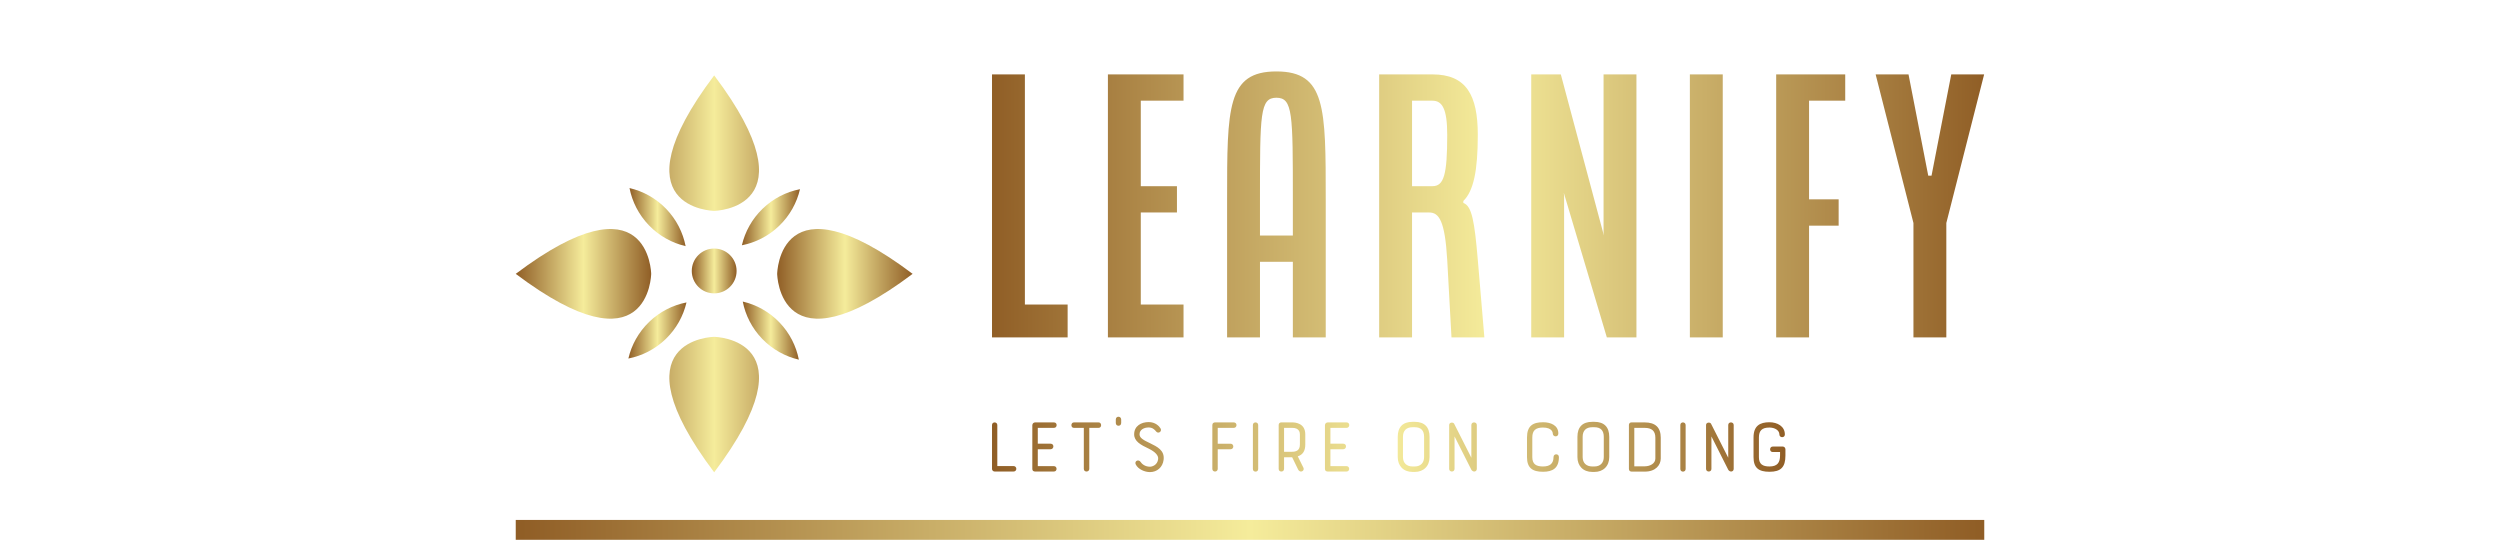 <svg width="219.2" height="47.328" viewBox="0 0 370 136" class="looka-1j8o68f"><defs id="SvgjsDefs7587"><linearGradient id="SvgjsLinearGradient7596"><stop id="SvgjsStop7597" stop-color="#905e26" offset="0"></stop><stop id="SvgjsStop7598" stop-color="#f5ec9b" offset="0.5"></stop><stop id="SvgjsStop7599" stop-color="#905e26" offset="1"></stop></linearGradient><linearGradient id="SvgjsLinearGradient7600"><stop id="SvgjsStop7601" stop-color="#905e26" offset="0"></stop><stop id="SvgjsStop7602" stop-color="#f5ec9b" offset="0.5"></stop><stop id="SvgjsStop7603" stop-color="#905e26" offset="1"></stop></linearGradient><linearGradient id="SvgjsLinearGradient7604"><stop id="SvgjsStop7605" stop-color="#905e26" offset="0"></stop><stop id="SvgjsStop7606" stop-color="#f5ec9b" offset="0.5"></stop><stop id="SvgjsStop7607" stop-color="#905e26" offset="1"></stop></linearGradient><linearGradient id="SvgjsLinearGradient7608"><stop id="SvgjsStop7609" stop-color="#905e26" offset="0"></stop><stop id="SvgjsStop7610" stop-color="#f5ec9b" offset="0.5"></stop><stop id="SvgjsStop7611" stop-color="#905e26" offset="1"></stop></linearGradient></defs><g id="SvgjsG7588" featurekey="rootContainer" transform="matrix(1,0,0,1,0,0)" fill="url(#SvgjsLinearGradient7596)"><rect y="0" height="1" width="1" opacity="0"></rect><rect y="131" width="370" height="5"></rect></g><g id="SvgjsG7589" featurekey="symbolFeature-0" transform="matrix(1.222,0,0,1.222,-4.992,14.008)" fill="url(#SvgjsLinearGradient7600)"><g xmlns="http://www.w3.org/2000/svg"><circle fill="url(#SvgjsLinearGradient7600)" cx="45" cy="44.404" r="4.621"></circle><g><path fill="url(#SvgjsLinearGradient7600)" d="M31.56,35.003c2.132,2.208,4.766,3.639,7.549,4.287c-0.549-2.804-1.886-5.487-4.018-7.695    c-2.132-2.209-4.766-3.639-7.549-4.288C28.091,30.11,29.428,32.794,31.56,35.003z"></path><path fill="url(#SvgjsLinearGradient7600)" d="M35.003,58.439c2.208-2.131,3.639-4.766,4.287-7.549c-2.803,0.55-5.486,1.888-7.695,4.019    c-2.208,2.133-3.64,4.767-4.288,7.55C30.11,61.908,32.793,60.572,35.003,58.439z"></path><path fill="url(#SvgjsLinearGradient7600)" d="M58.44,54.998c-2.133-2.209-4.767-3.64-7.55-4.287c0.549,2.804,1.887,5.487,4.019,7.694    c2.132,2.209,4.767,3.64,7.549,4.288C61.908,59.89,60.57,57.206,58.44,54.998z"></path><path fill="url(#SvgjsLinearGradient7600)" d="M54.999,31.561c-2.21,2.132-3.641,4.766-4.288,7.549c2.803-0.551,5.486-1.886,7.694-4.019    c2.21-2.132,3.641-4.766,4.288-7.548C59.89,28.091,57.206,29.429,54.999,31.561z"></path></g><g><path fill="url(#SvgjsLinearGradient7600)" d="M45,4.085c-20.801,27.626,0,27.927,0,27.927S65.801,31.712,45,4.085z"></path><path fill="url(#SvgjsLinearGradient7600)" d="M45,85.914c20.8-27.625,0-27.926,0-27.926S24.199,58.289,45,85.914z"></path></g><g><path fill="url(#SvgjsLinearGradient7600)" d="M4.085,45c27.626,20.801,27.927,0,27.927,0S31.711,24.199,4.085,45z"></path><path fill="url(#SvgjsLinearGradient7600)" d="M85.915,45c-27.626-20.801-27.927,0-27.927,0S58.289,65.802,85.915,45z"></path></g></g></g><g id="SvgjsG7590" featurekey="nameFeature-0" transform="matrix(2.071,0,0,2.071,115.857,2.176)" fill="url(#SvgjsLinearGradient7604)"><path d="M2 40 l0 -32 l4 0 l0 28 l5.2 0 l0 4 l-9.2 0 z M16.1 40 l0 -32 l9.2 0 l0 3.2 l-5.2 0 l0 10.4 l4.4 0 l0 3.2 l-4.4 0 l0 11.2 l5.2 0 l0 4 l-9.2 0 z M30.6 40 l0 -16.8 c0 -11.16 0 -15.56 6 -15.56 s6 4.4 6 15.56 l0 16.8 l-4 0 l0 -9.2 l-4 0 l0 9.2 l-4 0 z M34.6 27.6 l4 0 l0 -4.4 c0 -10.4 0 -12.36 -2 -12.36 s-2 1.96 -2 12.36 l0 4.4 z M49.1 40 l0 -32 l6.48 0 c4.12 0 5.52 2.52 5.52 7.36 c0 4.36 -0.52 6.84 -1.76 8.04 l0 0.24 c1.04 0.36 1.36 2.24 1.76 6.92 l0.8 9.44 l-4 0 l-0.52 -9.44 c-0.28 -4.76 -1 -5.76 -2.2 -5.76 l-2.08 0 l0 15.2 l-4 0 z M53.1 21.6 l2.48 0 c1.4 0 1.8 -1.4 1.8 -6.24 c0 -3.16 -0.6 -4.16 -1.8 -4.16 l-2.48 0 l0 10.4 z M67.6 40 l0 -32 l3.6 0 l5.24 19.6 l-0.04 -0.4 l0 -19.2 l4 0 l0 32 l-3.6 0 l-5.24 -17.6 l0.04 0.4 l0 17.2 l-4 0 z M86.9 40 l0 -32 l4 0 l0 32 l-4 0 z M97.4 40 l0 -32 l8.4 0 l0 3.2 l-4.4 0 l0 12 l3.6 0 l0 3.2 l-3.6 0 l0 13.6 l-4 0 z M109.5 8 l4 0 l2.4 12.32 l0.4 0 l2.4 -12.32 l4 0 l-4.6 18.08 l0 13.92 l-4 0 l0 -13.92 z"></path></g><g id="SvgjsG7591" featurekey="sloganFeature-0" transform="matrix(1.028,0,0,1.028,117.388,98.86)" fill="url(#SvgjsLinearGradient7608)"><path d="M2.54 18.76 l0 -10.76 c0 -0.42 0.32 -0.64 0.64 -0.64 s0.66 0.22 0.66 0.64 l0 10.06 l3.98 0 c0.44 0 0.68 0.34 0.68 0.68 s-0.24 0.66 -0.68 0.66 l-4.62 0 c-0.4 0 -0.66 -0.32 -0.66 -0.64 z M12.42 18.7 l0 -10.64 c0 -0.46 0.36 -0.7 0.7 -0.7 l4.6 0 c0.44 0 0.66 0.32 0.66 0.66 s-0.22 0.68 -0.66 0.68 l-3.96 0 l0 3.88 l3.14 0 c0.46 0 0.68 0.32 0.68 0.66 s-0.24 0.7 -0.68 0.7 l-3.14 0 l0 4.14 l3.96 0 c0.42 0 0.64 0.34 0.64 0.66 c0 0.34 -0.22 0.66 -0.64 0.66 l-4.6 0 c-0.34 0 -0.7 -0.12 -0.7 -0.7 z M22.62 7.36 l6.04 0 c0.42 0 0.62 0.34 0.62 0.68 s-0.2 0.66 -0.62 0.66 l-2.28 0 l0 10.06 c0 0.42 -0.34 0.64 -0.68 0.64 s-0.66 -0.22 -0.66 -0.64 l0 -10.06 l-2.42 0 c-0.42 0 -0.62 -0.32 -0.62 -0.66 s0.2 -0.68 0.62 -0.68 z M34.2 6.66 l0 0.84 c0 0.92 -1.32 0.9 -1.32 0 l0 -0.84 c0 -0.94 1.32 -0.9 1.32 0 z M37.78 17.68 c-0.44 -0.82 0.68 -1.42 1.2 -0.6 c0.26 0.42 1.04 1.14 2.28 1.14 c0.52 0 1.82 -0.38 2 -1.86 c0.12 -0.9 -0.74 -1.78 -2.22 -2.52 c-2.08 -0.98 -3.66 -1.84 -3.66 -3.56 c0 -2.04 1.72 -3 3.56 -3 c1.66 0 2.58 1.02 2.9 1.54 c0.46 0.74 -0.54 1.46 -1.1 0.74 c-0.28 -0.36 -0.82 -0.96 -1.8 -0.96 c-1.1 0 -2.24 0.52 -2.24 1.68 c0 0.92 1.02 1.44 2.54 2.16 c1.78 0.88 3.64 1.74 3.36 4.08 c-0.22 1.84 -1.62 3.02 -3.34 3.02 c-1.3 0 -2.9 -0.7 -3.48 -1.86 z M56.54 18.76 l0 -10.76 c0 -0.48 0.38 -0.64 0.66 -0.64 l4.6 0 c0.44 0 0.66 0.32 0.66 0.66 s-0.22 0.68 -0.66 0.68 l-3.94 0 l0 3.88 l3.14 0 c0.44 0 0.68 0.34 0.68 0.68 s-0.24 0.68 -0.68 0.68 l-3.14 0 l0 4.82 c0 0.42 -0.34 0.64 -0.66 0.64 c-0.34 0 -0.66 -0.22 -0.66 -0.64 z M66.48 18.78 l0 -10.78 c0 -0.42 0.32 -0.64 0.64 -0.64 s0.66 0.22 0.66 0.64 l0 10.78 c0 0.86 -1.3 0.86 -1.3 0 z M74.12 15.9 l0 2.86 c0 0.44 -0.34 0.64 -0.66 0.64 c-0.34 0 -0.66 -0.2 -0.66 -0.64 l0 -10.74 c0 -0.4 0.22 -0.66 0.66 -0.66 l2.7 0 c0.76 0 3.16 0.22 3.16 2.92 l0 2.5 c0 1.52 -0.56 2.48 -1.84 2.9 l1.36 2.74 c0.28 0.54 -0.14 0.98 -0.58 0.98 c-0.24 0 -0.54 -0.16 -0.7 -0.5 l-1.46 -3 l-1.98 0 z M78 12.78 l0 -2.5 c0 -0.48 -0.18 -1.58 -1.84 -1.58 l-2.04 0 l0 5.86 l1.86 0 c0.98 0 2.02 -0.22 2.02 -1.78 z M84.14 18.7 l0 -10.64 c0 -0.46 0.36 -0.7 0.7 -0.7 l4.6 0 c0.44 0 0.66 0.32 0.66 0.66 s-0.22 0.68 -0.66 0.68 l-3.96 0 l0 3.88 l3.14 0 c0.46 0 0.68 0.32 0.68 0.66 s-0.24 0.7 -0.68 0.7 l-3.14 0 l0 4.14 l3.96 0 c0.42 0 0.64 0.34 0.64 0.66 c0 0.34 -0.22 0.66 -0.64 0.66 l-4.6 0 c-0.34 0 -0.7 -0.12 -0.7 -0.7 z M101.98 15.86 l0 -4.96 c0 -2.4 1.24 -3.68 3.64 -3.68 l0.52 0 c2.38 0 3.64 1.28 3.64 3.68 l0 4.96 c0 2.2 -1.46 3.64 -3.64 3.64 l-0.52 0 c-2.22 0 -3.64 -1.46 -3.64 -3.64 z M105.62 18.16 l0.52 0 c1.44 0 2.3 -0.9 2.3 -2.3 l0 -4.96 c0 -1.56 -0.76 -2.36 -2.3 -2.36 l-0.52 0 c-1.52 0 -2.36 0.82 -2.36 2.36 l0 4.96 c0 1.46 0.92 2.3 2.36 2.3 z M121.36 8 l0 10.76 c0 0.42 -0.32 0.64 -0.64 0.64 c-0.24 0 -0.56 -0.18 -0.7 -0.44 c-1.5 -2.94 -2.62 -5.2 -4.12 -8.16 l0 7.96 c0 0.42 -0.32 0.64 -0.66 0.64 c-0.32 0 -0.66 -0.22 -0.66 -0.64 l0 -10.76 c0 -0.7 1 -0.74 1.22 -0.32 l4.22 8.34 l0 -8.02 c0 -0.42 0.32 -0.64 0.66 -0.64 s0.68 0.22 0.68 0.64 z M137.58 7.32 c1.82 0 3.76 0.7 3.76 2.76 c0 0.48 -0.32 0.7 -0.66 0.7 s-0.7 -0.24 -0.7 -0.7 c0 -0.16 -0.1 -1.46 -2.4 -1.46 c-1.82 0 -2.62 0.72 -2.62 2.44 l0 4.82 c0 1.74 0.98 2.28 2.62 2.28 c1.66 0 2.58 -0.68 2.58 -2.3 c0 -0.46 0.34 -0.68 0.66 -0.68 c0.34 0 0.66 0.22 0.66 0.68 c0 2.7 -1.5 3.6 -3.9 3.6 c-2.6 0 -3.92 -0.96 -3.92 -3.58 l0 -4.82 c0 -2.84 1.42 -3.74 3.92 -3.74 z M146.02 15.86 l0 -4.96 c0 -2.4 1.24 -3.68 3.64 -3.68 l0.52 0 c2.38 0 3.64 1.28 3.64 3.68 l0 4.96 c0 2.2 -1.46 3.64 -3.64 3.64 l-0.52 0 c-2.22 0 -3.64 -1.46 -3.64 -3.64 z M149.66 18.16 l0.52 0 c1.44 0 2.3 -0.9 2.3 -2.3 l0 -4.96 c0 -1.56 -0.76 -2.36 -2.3 -2.36 l-0.52 0 c-1.52 0 -2.36 0.82 -2.36 2.36 l0 4.96 c0 1.46 0.92 2.3 2.36 2.3 z M158.64 18.78 l0 -10.76 c0 -0.54 0.38 -0.66 0.66 -0.66 l3.2 0 c2.64 0 3.94 1.26 3.94 3.74 l0 5.12 c0 1.56 -1.22 3.2 -3.88 3.2 l-3.26 0 c-0.28 0 -0.66 -0.16 -0.66 -0.64 z M165.12 16.22 l0 -5.12 c0 -1.64 -0.88 -2.4 -2.62 -2.4 l-2.54 0 l0 9.42 l2.6 0 c1.22 0 2.56 -0.66 2.56 -1.9 z M171.24 18.78 l0 -10.78 c0 -0.42 0.32 -0.64 0.64 -0.64 s0.66 0.22 0.66 0.64 l0 10.78 c0 0.86 -1.3 0.86 -1.3 0 z M184.32 8 l0 10.76 c0 0.42 -0.32 0.64 -0.64 0.64 c-0.24 0 -0.56 -0.18 -0.7 -0.44 c-1.5 -2.94 -2.62 -5.2 -4.12 -8.16 l0 7.96 c0 0.42 -0.32 0.64 -0.66 0.64 c-0.32 0 -0.66 -0.22 -0.66 -0.64 l0 -10.76 c0 -0.7 1 -0.74 1.22 -0.32 l4.22 8.34 l0 -8.02 c0 -0.42 0.32 -0.64 0.66 -0.64 s0.68 0.22 0.68 0.64 z M189.18 15.88 l0 -4.82 c0 -2.88 1.58 -3.74 3.9 -3.74 c1.92 0 3.78 0.98 3.78 3 c0 0.44 -0.32 0.66 -0.66 0.66 s-0.68 -0.22 -0.68 -0.66 c0 -1.02 -1.12 -1.7 -2.44 -1.7 c-1.82 0 -2.58 0.74 -2.58 2.44 l0 4.82 c0 1.74 0.96 2.28 2.58 2.28 c1.92 0 2.6 -0.92 2.6 -2.7 l0 -0.84 l-1.8 0 c-0.42 0 -0.64 -0.32 -0.64 -0.66 s0.22 -0.68 0.64 -0.68 l2.5 0 c0.4 0 0.62 0.4 0.62 0.68 l0 1.5 c0 2.88 -1.12 4 -3.92 4 c-2.64 0 -3.9 -0.96 -3.9 -3.58 z"></path></g></svg>